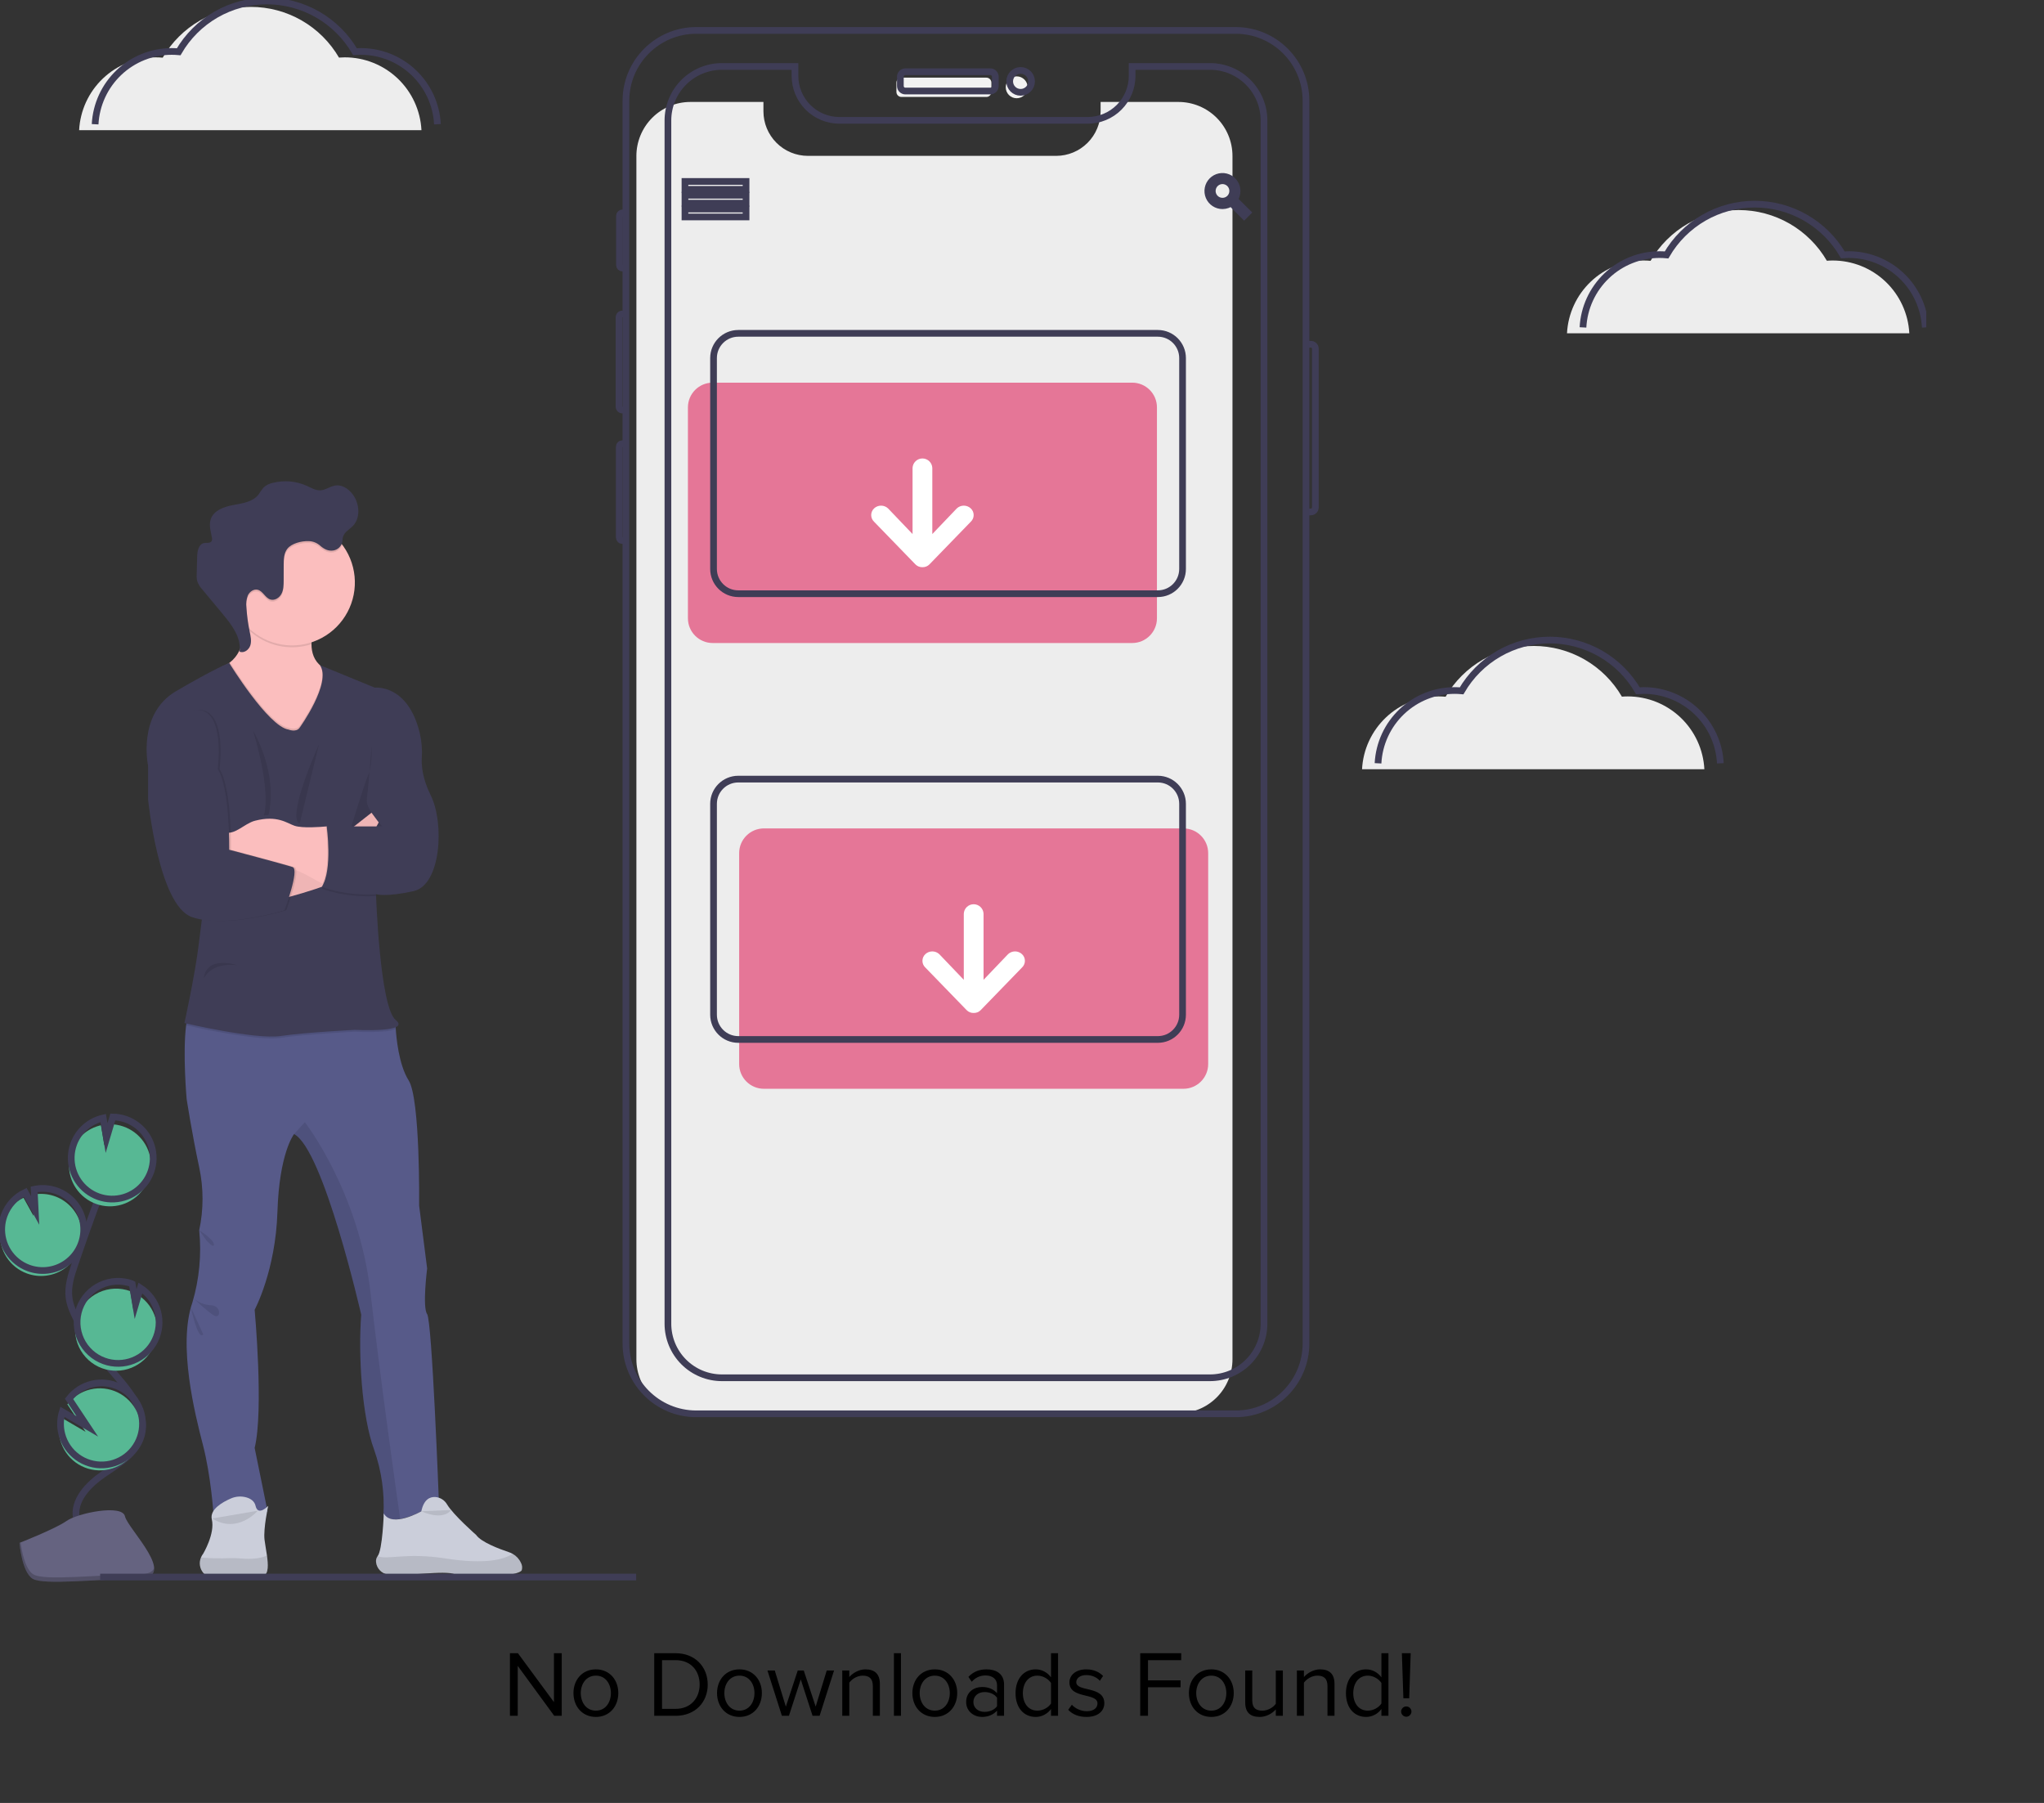 <svg width="305" height="269" viewBox="0 0 305 269" fill="none" xmlns="http://www.w3.org/2000/svg">
<rect x="0" y="0" width="305" height="269" fill="#333333" stroke="none"/>
<path d="M83.82 256V246.662H82.658V253.956L77.282 246.662H76.092V256H77.254V248.552L82.7 256H83.82ZM88.916 256.168C90.974 256.168 92.262 254.572 92.262 252.612C92.262 250.652 90.974 249.07 88.916 249.07C86.858 249.07 85.57 250.652 85.57 252.612C85.57 254.572 86.858 256.168 88.916 256.168ZM88.916 255.23C87.474 255.23 86.662 253.998 86.662 252.612C86.662 251.24 87.474 250.008 88.916 250.008C90.358 250.008 91.156 251.24 91.156 252.612C91.156 253.998 90.358 255.23 88.916 255.23ZM100.817 256C103.715 256 105.605 253.998 105.605 251.338C105.605 248.692 103.715 246.662 100.817 246.662H97.625V256H100.817ZM100.817 254.964H98.787V247.698H100.817C103.127 247.698 104.401 249.322 104.401 251.338C104.401 253.34 103.085 254.964 100.817 254.964ZM110.34 256.168C112.398 256.168 113.686 254.572 113.686 252.612C113.686 250.652 112.398 249.07 110.34 249.07C108.282 249.07 106.994 250.652 106.994 252.612C106.994 254.572 108.282 256.168 110.34 256.168ZM110.34 255.23C108.898 255.23 108.086 253.998 108.086 252.612C108.086 251.24 108.898 250.008 110.34 250.008C111.782 250.008 112.58 251.24 112.58 252.612C112.58 253.998 111.782 255.23 110.34 255.23ZM122.3 256L124.456 249.238H123.364L121.712 254.628L119.934 249.238H119.038L117.26 254.628L115.608 249.238H114.516L116.672 256H117.722L119.486 250.568L121.25 256H122.3ZM131.293 256V251.254C131.293 249.784 130.551 249.07 129.137 249.07C128.129 249.07 127.205 249.658 126.729 250.218V249.238H125.679V256H126.729V251.058C127.121 250.512 127.905 250.008 128.731 250.008C129.641 250.008 130.243 250.386 130.243 251.576V256H131.293ZM134.44 256V246.662H133.39V256H134.44ZM139.488 256.168C141.546 256.168 142.834 254.572 142.834 252.612C142.834 250.652 141.546 249.07 139.488 249.07C137.43 249.07 136.142 250.652 136.142 252.612C136.142 254.572 137.43 256.168 139.488 256.168ZM139.488 255.23C138.046 255.23 137.234 253.998 137.234 252.612C137.234 251.24 138.046 250.008 139.488 250.008C140.93 250.008 141.728 251.24 141.728 252.612C141.728 253.998 140.93 255.23 139.488 255.23ZM149.824 256V251.352C149.824 249.714 148.634 249.07 147.206 249.07C146.1 249.07 145.232 249.434 144.504 250.19L144.994 250.918C145.596 250.274 146.254 249.98 147.066 249.98C148.046 249.98 148.774 250.498 148.774 251.408V252.626C148.228 251.996 147.458 251.702 146.534 251.702C145.386 251.702 144.168 252.416 144.168 253.928C144.168 255.398 145.386 256.168 146.534 256.168C147.444 256.168 148.214 255.846 148.774 255.23V256H149.824ZM146.912 255.412C145.932 255.412 145.246 254.796 145.246 253.942C145.246 253.074 145.932 252.458 146.912 252.458C147.654 252.458 148.368 252.738 148.774 253.298V254.572C148.368 255.132 147.654 255.412 146.912 255.412ZM157.879 256V246.662H156.829V250.26C156.283 249.518 155.457 249.07 154.547 249.07C152.769 249.07 151.537 250.47 151.537 252.626C151.537 254.824 152.783 256.168 154.547 256.168C155.499 256.168 156.325 255.678 156.829 254.992V256H157.879ZM154.799 255.23C153.441 255.23 152.629 254.124 152.629 252.626C152.629 251.128 153.441 250.008 154.799 250.008C155.639 250.008 156.451 250.512 156.829 251.1V254.166C156.451 254.754 155.639 255.23 154.799 255.23ZM162.124 256.168C163.874 256.168 164.784 255.258 164.784 254.124C164.784 251.492 160.598 252.472 160.598 250.988C160.598 250.386 161.172 249.924 162.096 249.924C162.964 249.924 163.706 250.288 164.112 250.778L164.602 250.05C164.056 249.504 163.244 249.07 162.096 249.07C160.486 249.07 159.576 249.966 159.576 251.016C159.576 253.522 163.762 252.514 163.762 254.152C163.762 254.824 163.202 255.314 162.166 255.314C161.242 255.314 160.388 254.866 159.94 254.348L159.394 255.104C160.08 255.832 161.018 256.168 162.124 256.168ZM171.303 256V251.744H176.161V250.708H171.303V247.698H176.259V246.662H170.141V256H171.303ZM180.75 256.168C182.808 256.168 184.096 254.572 184.096 252.612C184.096 250.652 182.808 249.07 180.75 249.07C178.692 249.07 177.404 250.652 177.404 252.612C177.404 254.572 178.692 256.168 180.75 256.168ZM180.75 255.23C179.308 255.23 178.496 253.998 178.496 252.612C178.496 251.24 179.308 250.008 180.75 250.008C182.192 250.008 182.99 251.24 182.99 252.612C182.99 253.998 182.192 255.23 180.75 255.23ZM191.422 256V249.238H190.372V254.208C189.98 254.754 189.196 255.23 188.37 255.23C187.46 255.23 186.858 254.88 186.858 253.69V249.238H185.808V254.012C185.808 255.482 186.55 256.168 187.964 256.168C188.972 256.168 189.854 255.636 190.372 255.048V256H191.422ZM199.133 256V251.254C199.133 249.784 198.391 249.07 196.977 249.07C195.969 249.07 195.045 249.658 194.569 250.218V249.238H193.519V256H194.569V251.058C194.961 250.512 195.745 250.008 196.571 250.008C197.481 250.008 198.083 250.386 198.083 251.576V256H199.133ZM207.18 256V246.662H206.13V250.26C205.584 249.518 204.758 249.07 203.848 249.07C202.07 249.07 200.838 250.47 200.838 252.626C200.838 254.824 202.084 256.168 203.848 256.168C204.8 256.168 205.626 255.678 206.13 254.992V256H207.18ZM204.1 255.23C202.742 255.23 201.93 254.124 201.93 252.626C201.93 251.128 202.742 250.008 204.1 250.008C204.94 250.008 205.752 250.512 206.13 251.1V254.166C205.752 254.754 204.94 255.23 204.1 255.23ZM210.276 253.382L210.5 246.662H209.184L209.408 253.382H210.276ZM209.842 256.14C210.262 256.14 210.612 255.776 210.612 255.37C210.612 254.95 210.262 254.6 209.842 254.6C209.422 254.6 209.072 254.95 209.072 255.37C209.072 255.776 209.422 256.14 209.842 256.14Z" fill="black"/>
<g clip-path="url(#clip0)">
<path d="M183.907 23.278V202.8C183.907 204.939 183.057 206.99 181.546 208.502C180.034 210.014 177.984 210.863 175.847 210.863H103.02C100.883 210.863 98.833 210.014 97.322 208.502C95.81 206.99 94.961 204.939 94.96 202.8V23.278C94.96 22.219 95.168 21.17 95.574 20.191C95.979 19.212 96.572 18.323 97.321 17.574C98.069 16.825 98.958 16.231 99.936 15.826C100.914 15.42 101.962 15.212 103.02 15.212H113.918V16.613C113.919 18.374 114.618 20.063 115.863 21.309C117.107 22.554 118.795 23.254 120.555 23.255H157.592C159.352 23.255 161.04 22.555 162.285 21.309C163.529 20.064 164.229 18.374 164.229 16.613V15.212H175.847C176.905 15.212 177.954 15.42 178.932 15.826C179.909 16.231 180.798 16.825 181.547 17.574C182.295 18.323 182.889 19.212 183.294 20.191C183.699 21.17 183.907 22.219 183.907 23.278Z" fill="#EDEDED"/>
<path d="M194.879 51.361H195.601C195.779 51.361 195.951 51.432 196.077 51.558C196.204 51.685 196.275 51.856 196.275 52.035V75.707C196.275 75.886 196.204 76.057 196.077 76.184C195.951 76.31 195.779 76.381 195.601 76.381H194.879" stroke="#3F3D56" stroke-miterlimit="10"/>
<path d="M93.398 39.996H92.876C92.759 39.996 92.647 39.95 92.564 39.867C92.481 39.784 92.434 39.671 92.434 39.554V32.202C92.434 32.084 92.481 31.972 92.564 31.889C92.647 31.806 92.759 31.759 92.876 31.759H93.398" stroke="#3F3D56" stroke-miterlimit="10"/>
<path d="M93.316 61.177H92.87C92.738 61.177 92.612 61.124 92.518 61.031C92.425 60.937 92.372 60.81 92.372 60.678V47.339C92.372 47.273 92.385 47.208 92.41 47.148C92.435 47.087 92.472 47.032 92.518 46.986C92.564 46.94 92.619 46.903 92.68 46.878C92.74 46.853 92.805 46.84 92.87 46.84H93.398" stroke="#3F3D56" stroke-miterlimit="10"/>
<path d="M93.316 80.654H92.877C92.751 80.654 92.631 80.605 92.542 80.516C92.453 80.427 92.403 80.306 92.403 80.18V66.668C92.403 66.542 92.453 66.421 92.542 66.332C92.631 66.243 92.751 66.194 92.877 66.194H93.316" stroke="#3F3D56" stroke-miterlimit="10"/>
<path d="M184.383 4.539H103.894C98.097 4.539 93.398 9.242 93.398 15.043V200.44C93.398 206.242 98.097 210.945 103.894 210.945H184.383C190.179 210.945 194.879 206.242 194.879 200.44V15.043C194.879 9.242 190.179 4.539 184.383 4.539Z" stroke="#3F3D56" stroke-miterlimit="10"/>
<path d="M147.185 11.585H134.508C134.096 11.585 133.761 11.92 133.761 12.334V13.717C133.761 14.13 134.096 14.465 134.508 14.465H147.185C147.598 14.465 147.932 14.13 147.932 13.717V12.334C147.932 11.92 147.598 11.585 147.185 11.585Z" fill="#F2F2F2"/>
<path d="M151.707 14.659C152.609 14.659 153.339 13.928 153.339 13.025C153.339 12.123 152.609 11.392 151.707 11.392C150.806 11.392 150.075 12.123 150.075 13.025C150.075 13.928 150.806 14.659 151.707 14.659Z" fill="#F2F2F2"/>
<path d="M147.773 10.703H135.097C134.684 10.703 134.349 11.038 134.349 11.451V12.834C134.349 13.248 134.684 13.582 135.097 13.582H147.773C148.186 13.582 148.52 13.248 148.52 12.834V11.451C148.52 11.038 148.186 10.703 147.773 10.703Z" stroke="#3F3D56" stroke-miterlimit="10"/>
<path d="M152.295 13.776C153.197 13.776 153.927 13.045 153.927 12.143C153.927 11.241 153.197 10.509 152.295 10.509C151.394 10.509 150.663 11.241 150.663 12.143C150.663 13.045 151.394 13.776 152.295 13.776Z" stroke="#3F3D56" stroke-miterlimit="10"/>
<path d="M188.612 17.981V197.502C188.612 199.641 187.762 201.693 186.251 203.205C184.739 204.717 182.689 205.566 180.552 205.566H107.725C105.588 205.566 103.538 204.717 102.026 203.205C100.515 201.693 99.665 199.641 99.665 197.502V17.981C99.665 16.922 99.873 15.873 100.278 14.894C100.683 13.915 101.277 13.026 102.026 12.277C102.774 11.528 103.663 10.934 104.641 10.528C105.619 10.123 106.667 9.914 107.725 9.915H118.623V11.315C118.624 13.077 119.323 14.766 120.567 16.012C121.812 17.257 123.5 17.957 125.26 17.957H162.297C164.057 17.957 165.745 17.258 166.99 16.012C168.234 14.766 168.934 13.077 168.934 11.315V9.915H180.552C181.61 9.914 182.658 10.123 183.636 10.528C184.614 10.934 185.503 11.528 186.251 12.277C187 13.026 187.594 13.915 187.999 14.894C188.404 15.873 188.612 16.922 188.612 17.981V17.981Z" stroke="#3F3D56" stroke-miterlimit="10"/>
<path d="M111.324 27.072H102.208V28.249H111.324V27.072Z" stroke="#3F3D56" stroke-miterlimit="10"/>
<path d="M111.324 29.132H102.208V30.309H111.324V29.132Z" stroke="#3F3D56" stroke-miterlimit="10"/>
<path d="M111.324 31.192H102.208V32.369H111.324V31.192Z" stroke="#3F3D56" stroke-miterlimit="10"/>
<path d="M184.447 30.014H184.176L184.075 29.93C184.413 29.526 184.598 29.016 184.598 28.49C184.596 28.057 184.465 27.636 184.222 27.277C183.98 26.919 183.637 26.641 183.237 26.478C182.837 26.315 182.397 26.274 181.974 26.361C181.551 26.448 181.163 26.658 180.859 26.966C180.555 27.273 180.349 27.664 180.266 28.088C180.184 28.513 180.23 28.952 180.397 29.351C180.564 29.75 180.845 30.09 181.206 30.328C181.566 30.567 181.989 30.694 182.421 30.692C182.946 30.689 183.453 30.503 183.856 30.167L183.957 30.252V30.523L185.645 32.217L186.151 31.709L184.447 30.014ZM182.421 30.014C182.119 30.015 181.824 29.927 181.573 29.76C181.322 29.593 181.126 29.355 181.01 29.076C180.894 28.798 180.864 28.491 180.922 28.195C180.98 27.899 181.125 27.627 181.338 27.413C181.551 27.2 181.822 27.054 182.118 26.995C182.413 26.936 182.72 26.965 182.999 27.081C183.277 27.196 183.515 27.391 183.683 27.642C183.851 27.893 183.94 28.188 183.94 28.49C183.941 28.69 183.903 28.888 183.827 29.073C183.751 29.259 183.639 29.427 183.498 29.569C183.357 29.711 183.189 29.823 183.004 29.899C182.819 29.976 182.621 30.015 182.421 30.014V30.014Z" stroke="#3F3D56" stroke-miterlimit="10"/>
<path d="M233.822 49.731C233.976 46.799 235.248 44.038 237.376 42.016C239.504 39.995 242.326 38.868 245.26 38.868C245.608 38.868 245.952 38.886 246.292 38.917C247.63 36.613 249.548 34.701 251.856 33.371C254.163 32.042 256.779 31.342 259.441 31.34C262.104 31.339 264.72 32.037 267.028 33.364C269.337 34.692 271.257 36.602 272.598 38.904C272.885 38.883 273.173 38.868 273.466 38.868C276.4 38.868 279.222 39.995 281.35 42.016C283.478 44.038 284.75 46.799 284.904 49.731" fill="#EDEDED"/>
<path d="M236.208 48.85C236.361 45.917 237.633 43.156 239.761 41.135C241.889 39.113 244.711 37.986 247.646 37.986C247.994 37.986 248.337 38.004 248.678 38.035C250.016 35.731 251.934 33.819 254.241 32.49C256.549 31.16 259.164 30.46 261.827 30.459C264.489 30.457 267.105 31.155 269.414 32.483C271.723 33.81 273.643 35.72 274.983 38.022C275.27 38.001 275.559 37.986 275.851 37.986C278.785 37.986 281.608 39.113 283.736 41.135C285.864 43.156 287.136 45.917 287.289 48.85" stroke="#3F3D56" stroke-miterlimit="10"/>
<path d="M203.24 114.769C203.394 111.837 204.666 109.075 206.794 107.054C208.922 105.033 211.744 103.906 214.678 103.906C215.026 103.906 215.37 103.924 215.71 103.954C217.048 101.651 218.966 99.739 221.274 98.409C223.581 97.08 226.197 96.379 228.859 96.378C231.522 96.377 234.138 97.075 236.446 98.402C238.755 99.729 240.675 101.639 242.015 103.942C242.302 103.92 242.591 103.906 242.884 103.906C245.818 103.906 248.64 105.033 250.768 107.054C252.896 109.075 254.168 111.837 254.322 114.769" fill="#EDEDED"/>
<path d="M205.625 113.887C205.779 110.955 207.051 108.193 209.179 106.172C211.307 104.151 214.129 103.024 217.063 103.024C217.411 103.024 217.755 103.042 218.095 103.072C219.433 100.769 221.352 98.857 223.659 97.527C225.966 96.198 228.582 95.498 231.244 95.496C233.907 95.495 236.523 96.193 238.832 97.52C241.14 98.847 243.061 100.758 244.401 103.06C244.688 103.038 244.977 103.024 245.269 103.024C248.203 103.024 251.025 104.151 253.154 106.172C255.282 108.193 256.554 110.955 256.707 113.887" stroke="#3F3D56" stroke-miterlimit="10"/>
<path d="M11.808 19.42C11.961 16.488 13.233 13.726 15.361 11.705C17.489 9.683 20.311 8.556 23.245 8.556C23.593 8.556 23.937 8.575 24.277 8.605C25.615 6.301 27.534 4.389 29.841 3.06C32.149 1.73 34.764 1.03 37.426 1.029C40.089 1.028 42.705 1.725 45.014 3.053C47.322 4.38 49.243 6.29 50.583 8.592C50.87 8.571 51.159 8.556 51.451 8.556C54.385 8.556 57.207 9.683 59.336 11.705C61.464 13.726 62.736 16.488 62.889 19.42" fill="#EDEDED"/>
<path d="M14.193 18.538C14.347 15.606 15.619 12.844 17.747 10.823C19.875 8.802 22.697 7.675 25.631 7.675C25.979 7.675 26.323 7.693 26.663 7.723C28.001 5.42 29.92 3.508 32.227 2.178C34.534 0.849 37.15 0.148 39.812 0.147C42.475 0.146 45.091 0.844 47.4 2.171C49.708 3.498 51.629 5.408 52.969 7.711C53.256 7.689 53.544 7.675 53.837 7.675C56.771 7.675 59.593 8.802 61.721 10.823C63.849 12.844 65.121 15.606 65.275 18.538" stroke="#3F3D56" stroke-miterlimit="10"/>
<path d="M168.946 57.092H106.339C104.302 57.092 102.65 58.745 102.65 60.784V92.245C102.65 94.285 104.302 95.938 106.339 95.938H168.946C170.984 95.938 172.636 94.285 172.636 92.245V60.784C172.636 58.745 170.984 57.092 168.946 57.092Z" fill="#E57697"/>
<path d="M172.769 49.735H110.162C108.124 49.735 106.472 51.388 106.472 53.427V84.888C106.472 86.927 108.124 88.581 110.162 88.581H172.769C174.807 88.581 176.458 86.927 176.458 84.888V53.427C176.458 51.388 174.807 49.735 172.769 49.735Z" stroke="#3F3D56" stroke-miterlimit="10"/>
<path d="M130.429 77.845L136.602 84.211C136.736 84.347 136.897 84.454 137.075 84.525C137.252 84.597 137.442 84.631 137.633 84.626H137.652C137.843 84.631 138.033 84.597 138.211 84.525C138.388 84.454 138.549 84.347 138.684 84.211L144.856 77.845C144.993 77.717 145.101 77.563 145.176 77.392C145.25 77.221 145.288 77.036 145.288 76.849C145.288 76.662 145.25 76.478 145.176 76.306C145.101 76.135 144.993 75.981 144.856 75.853C144.574 75.589 144.202 75.442 143.815 75.442C143.429 75.442 143.056 75.589 142.774 75.853L139.117 79.68V69.814C139.1 69.434 138.937 69.076 138.662 68.813C138.388 68.55 138.023 68.403 137.643 68.403C137.263 68.403 136.897 68.55 136.623 68.813C136.348 69.076 136.186 69.434 136.169 69.814V79.68L132.511 75.853C132.229 75.589 131.857 75.442 131.47 75.442C131.083 75.442 130.711 75.589 130.429 75.853C130.293 75.981 130.184 76.135 130.11 76.306C130.035 76.478 129.997 76.662 129.997 76.849C129.997 77.036 130.035 77.221 130.11 77.392C130.184 77.563 130.293 77.717 130.429 77.845H130.429Z" fill="white"/>
<path d="M113.985 162.447H176.592C178.629 162.447 180.281 160.794 180.281 158.754V127.293C180.281 125.254 178.629 123.601 176.592 123.601H113.985C111.947 123.601 110.295 125.254 110.295 127.293V158.754C110.295 160.794 111.947 162.447 113.985 162.447Z" fill="#E57697"/>
<path d="M110.162 155.09H172.769C174.806 155.09 176.458 153.436 176.458 151.397V119.936C176.458 117.897 174.806 116.244 172.769 116.244H110.162C108.124 116.244 106.472 117.897 106.472 119.936V151.397C106.472 153.436 108.124 155.09 110.162 155.09Z" stroke="#3F3D56" stroke-miterlimit="10"/>
<path d="M152.502 144.354C152.638 144.226 152.747 144.072 152.821 143.901C152.895 143.73 152.934 143.545 152.934 143.358C152.934 143.171 152.895 142.987 152.821 142.815C152.747 142.644 152.638 142.49 152.502 142.362C152.219 142.098 151.847 141.951 151.461 141.951C151.074 141.951 150.702 142.098 150.42 142.362L146.762 146.189V136.323C146.745 135.943 146.582 135.585 146.308 135.322C146.033 135.059 145.668 134.913 145.288 134.913C144.908 134.913 144.543 135.059 144.268 135.322C143.994 135.585 143.831 135.943 143.814 136.323V146.189L140.157 142.362C139.874 142.098 139.502 141.951 139.115 141.951C138.729 141.951 138.357 142.098 138.074 142.362C137.938 142.49 137.829 142.644 137.755 142.815C137.681 142.987 137.643 143.171 137.643 143.358C137.643 143.545 137.681 143.73 137.755 143.901C137.829 144.072 137.938 144.226 138.074 144.354L144.247 150.72C144.382 150.856 144.543 150.963 144.72 151.034C144.898 151.106 145.088 151.14 145.279 151.135H145.297C145.489 151.14 145.679 151.106 145.856 151.034C146.034 150.963 146.195 150.856 146.329 150.72L152.502 144.354H152.502Z" fill="white"/>
<path d="M63.784 225.159L63.784 225.159C63.784 225.159 63.691 225.211 63.533 225.291C63.618 225.247 63.702 225.203 63.784 225.159Z" fill="url(#paint0_linear)"/>
<path d="M28.713 194.319C26.507 200.667 29.081 210.971 30.277 215.57C31.471 220.171 31.839 225.691 31.839 225.691C36.527 226.426 39.929 225.506 39.929 225.506L37.998 216.031C39.377 210.419 37.998 195.423 37.998 195.423C37.998 195.423 41.123 189.627 41.399 180.795C41.67 172.102 43.812 169.292 43.879 169.205L43.881 169.204C48.293 171.504 53.901 196.16 53.901 196.16C53.442 202.139 53.993 211.339 55.831 216.307C56.946 219.462 57.415 222.81 57.21 226.15C57.853 226.694 58.746 226.786 59.712 226.63C62.337 226.205 65.484 223.942 65.484 223.942C65.484 223.942 64.473 197.079 63.737 196.067C63.002 195.056 63.737 189.26 63.737 189.26L62.542 179.876C62.542 179.876 62.726 163.96 60.979 161.2C59.472 158.817 59.124 154.629 59.057 153.529C59.047 153.355 59.043 153.258 59.043 153.258L56.383 150.069C56.383 150.069 30.643 148.137 28.713 150.069C28.239 150.544 27.946 151.622 27.773 152.98C27.242 157.153 27.85 163.96 27.85 163.96C27.85 163.96 28.622 169.02 29.725 174.172C30.388 177.264 30.388 180.463 29.725 183.555C30.088 187.175 29.744 190.831 28.713 194.319Z" fill="#575A89"/>
<path d="M30.322 234.66C31.471 236.178 38.227 235.534 39.377 235.061C40.079 234.771 40.026 233.449 39.836 232.087C39.716 231.22 39.54 230.337 39.468 229.693C39.285 228.037 40.02 224.678 40.02 224.678C40.02 224.678 38.503 226.288 38.136 224.678C37.975 223.974 37.409 223.613 36.824 223.43C36.036 223.192 35.189 223.245 34.437 223.58C33.243 224.098 31.251 225.203 31.608 226.698C32.114 228.811 30.322 231.808 30.322 231.808C30.183 231.983 30.07 232.178 29.987 232.386C29.829 232.76 29.776 233.169 29.836 233.57C29.895 233.972 30.063 234.349 30.322 234.66Z" fill="#CBCEDA"/>
<path opacity="0.1" d="M30.322 234.66C31.471 236.178 38.227 235.534 39.377 235.061C40.079 234.771 40.026 233.449 39.836 232.087C39.111 232.427 37.877 232.709 35.82 232.518C35.34 232.474 34.857 232.459 34.375 232.474C32.912 232.54 31.446 232.511 29.987 232.386C29.829 232.76 29.776 233.169 29.836 233.57C29.895 233.971 30.063 234.349 30.322 234.66Z" fill="black"/>
<path opacity="0.1" d="M53.901 196.16C53.441 202.139 53.993 211.339 55.831 216.307C56.946 219.462 57.415 222.81 57.21 226.15C57.852 226.694 58.746 226.786 59.711 226.63C59.157 222.75 56.794 206.032 55.28 192.824C53.556 177.783 45.489 167.433 45.489 167.433L43.88 169.204C48.293 171.504 53.901 196.16 53.901 196.16Z" fill="black"/>
<path d="M33.08 99.471L34.202 104.99L39.698 114.236L46.478 111.338C46.478 111.338 55.693 101.678 49.902 100.299C49.208 100.15 48.553 99.858 47.978 99.442C46.842 98.583 46.484 97.336 46.478 96.115C46.523 94.745 46.843 93.399 47.42 92.157L35.562 88.431C36.051 89.99 36.337 91.606 36.412 93.239C36.503 96.471 35.304 98.063 34.319 98.822C33.953 99.118 33.532 99.338 33.08 99.471Z" fill="#FBBEBE"/>
<path opacity="0.1" d="M35.562 88.431C36.051 89.99 36.337 91.606 36.412 93.239C36.628 93.496 36.859 93.741 37.102 93.973C38.326 95.143 39.844 95.96 41.495 96.337C43.146 96.714 44.867 96.637 46.478 96.115C46.523 94.745 46.843 93.399 47.42 92.157L35.562 88.431Z" fill="black"/>
<path d="M34.202 86.913C34.202 88.769 34.752 90.583 35.782 92.126C36.813 93.669 38.277 94.872 39.99 95.582C41.704 96.292 43.589 96.478 45.407 96.116C47.226 95.754 48.897 94.86 50.208 93.548C51.519 92.235 52.412 90.564 52.774 88.743C53.136 86.923 52.95 85.037 52.241 83.322C51.531 81.607 50.329 80.142 48.788 79.111C47.246 78.08 45.433 77.529 43.579 77.529C42.346 77.525 41.125 77.764 39.985 78.234C38.845 78.704 37.81 79.395 36.938 80.267C36.067 81.14 35.376 82.176 34.907 83.317C34.437 84.457 34.198 85.679 34.202 86.913Z" fill="#FBBEBE"/>
<path opacity="0.1" d="M33.08 99.471L34.202 104.99L39.698 114.236L46.478 111.338C46.478 111.338 55.693 101.678 49.902 100.299C49.208 100.15 48.553 99.858 47.978 99.442C49.025 102.317 44.708 108.302 44.708 108.302C44.206 109.042 43.053 108.578 43.053 108.578C40.273 108.157 35.153 100.154 34.319 98.822C33.953 99.118 33.532 99.338 33.08 99.471Z" fill="black"/>
<path opacity="0.1" d="M27.773 152.98C29.404 153.351 38.435 155.353 41.859 154.852C45.628 154.3 52.955 153.933 52.955 153.933C52.955 153.933 57.621 154.186 59.056 153.529C59.047 153.355 59.043 153.258 59.043 153.258L56.383 150.069C56.383 150.069 30.643 148.137 28.713 150.069C28.238 150.544 27.946 151.622 27.773 152.98Z" fill="black"/>
<path d="M44.708 108.578C44.708 108.578 49.558 101.854 47.731 99.236L55.923 102.598C55.923 102.598 60.854 102 62.634 109.365C62.919 110.589 63.022 111.848 62.938 113.103C62.874 114.213 63.025 116.168 64.288 118.698C66.311 122.746 65.851 132.037 61.715 132.957C57.578 133.877 56.107 133.417 56.107 133.417C56.107 133.417 56.659 150.253 59.049 152.185C61.439 154.117 52.955 153.657 52.955 153.657C52.955 153.657 45.628 154.025 41.859 154.577C38.09 155.129 27.518 152.645 27.518 152.645C27.518 152.645 29.081 145.561 29.633 141.053C30.184 136.545 31.471 126.946 31.471 126.946L22.095 114.236C22.095 114.236 20.44 106.554 26.231 103.15C32.023 99.746 34.202 98.91 34.202 98.91C34.202 98.91 40.02 108.394 43.054 108.854C43.054 108.854 44.206 109.318 44.708 108.578Z" fill="#3F3D56"/>
<path opacity="0.1" d="M55.464 111.246C55.464 111.246 55.556 114.282 55.004 115.478C54.453 116.674 52.43 123.298 52.43 123.298H57.026C57.026 123.298 54.544 120.63 54.728 119.342C54.912 118.054 55.464 111.246 55.464 111.246Z" fill="black"/>
<path d="M41.858 134.153C41.858 134.153 52.009 131.669 52.955 129.554C53.901 127.438 56.508 122.703 56.508 122.703L55.437 121.258L50.499 125.138C50.499 125.138 44.616 129.83 41.858 130.29C39.101 130.75 41.858 134.153 41.858 134.153Z" fill="#FBBEBE"/>
<path opacity="0.05" d="M41.858 134.153C41.858 134.153 52.009 131.669 52.955 129.554C53.901 127.438 56.508 122.703 56.508 122.703L55.437 121.258L50.499 125.138C50.499 125.138 44.616 129.83 41.858 130.29C39.101 130.75 41.858 134.153 41.858 134.153Z" fill="black"/>
<path d="M33.08 122.194V127.706H33.965C38.338 127.706 42.64 128.82 46.464 130.943L48.123 131.865L48.57 132.113L51.419 125.69L48.753 123.298C48.753 123.298 48.705 123.304 48.617 123.311C47.965 123.374 45.145 123.61 43.949 123.206C42.815 122.821 41.404 121.597 38.06 122.452C36.414 122.873 35.007 124.721 33.409 124.144L33.08 122.194Z" fill="#FBBEBE"/>
<path opacity="0.1" d="M24.209 112.166L22.37 114.236V119.25C22.37 119.25 23.933 135.073 28.897 136.821C33.861 138.569 42.722 135.809 42.722 135.809C42.722 135.809 45.011 129.738 43.94 129.37C42.87 129.002 34.477 126.783 34.477 126.783C34.477 126.783 34.596 117.502 32.758 114.742C32.758 114.742 33.953 106.094 29.816 105.91C25.679 105.726 24.209 112.166 24.209 112.166Z" fill="black"/>
<path d="M23.933 112.166L22.095 114.236V119.25C22.095 119.25 23.657 135.073 28.621 136.821C33.585 138.569 42.447 135.809 42.447 135.809C42.447 135.809 44.735 129.738 43.665 129.37C42.594 129.002 34.202 126.783 34.202 126.783C34.202 126.783 34.321 117.502 32.482 114.742C32.482 114.742 33.677 106.094 29.541 105.91C25.404 105.726 23.933 112.166 23.933 112.166Z" fill="#3F3D56"/>
<path opacity="0.1" d="M36.774 90.901C36.694 90.296 36.766 89.68 36.983 89.11C37.243 88.561 37.849 88.127 38.441 88.267C39.228 88.45 39.567 89.476 40.338 89.721C40.988 89.928 41.698 89.467 42.008 88.859C42.318 88.251 42.327 87.54 42.328 86.858C42.329 86.089 42.331 85.32 42.333 84.552C42.335 83.716 42.36 82.812 42.875 82.155C43.517 81.337 45.022 80.979 46.028 81.012C46.697 81.019 47.34 81.279 47.827 81.738C48.366 82.196 48.988 82.533 49.721 82.413C50.027 82.367 50.313 82.235 50.546 82.032C50.78 81.83 50.951 81.566 51.041 81.27C51.044 81.261 51.046 81.251 51.048 81.241C50.266 80.21 49.279 79.351 48.149 78.719C47.019 78.088 45.771 77.697 44.483 77.572C43.194 77.448 41.894 77.591 40.664 77.993C39.434 78.396 38.301 79.049 37.335 79.911C36.37 80.773 35.593 81.826 35.054 83.004C34.515 84.181 34.225 85.458 34.203 86.753C34.182 88.048 34.428 89.333 34.927 90.528C35.425 91.724 36.166 92.802 37.102 93.697C36.941 92.772 36.831 91.838 36.774 90.901Z" fill="black"/>
<path d="M49.722 82.137C50.027 82.091 50.313 81.959 50.546 81.756C50.78 81.554 50.952 81.29 51.042 80.994C51.119 80.697 51.099 80.38 51.186 80.086C51.401 79.363 52.172 78.987 52.688 78.438C53.724 77.338 53.657 75.529 52.924 74.207C52.332 73.141 51.184 72.241 49.983 72.449C49.24 72.578 48.596 73.109 47.843 73.156C47.118 73.202 46.455 72.796 45.794 72.494C44.2 71.772 42.408 71.613 40.712 72.043C40.191 72.147 39.708 72.391 39.314 72.749C39.047 73.085 38.798 73.435 38.568 73.798C37.711 74.891 36.177 75.104 34.811 75.352C33.445 75.6 31.899 76.14 31.45 77.455C31.152 78.326 31.441 79.273 31.612 80.179C31.668 80.365 31.655 80.564 31.575 80.741C31.362 81.094 30.829 80.946 30.425 81.031C29.65 81.194 29.451 82.193 29.423 82.985C29.39 83.892 29.365 84.799 29.349 85.706C29.327 86.044 29.354 86.385 29.429 86.715C29.598 87.188 29.864 87.619 30.211 87.981L33.246 91.631C34.592 93.249 36.021 95.135 35.75 97.223C36.388 97.509 37.146 96.958 37.355 96.29C37.564 95.623 37.395 94.903 37.253 94.218C37.008 93.034 36.848 91.833 36.773 90.625C36.693 90.02 36.766 89.404 36.984 88.834C37.242 88.284 37.85 87.852 38.441 87.99C39.229 88.175 39.567 89.199 40.338 89.445C40.987 89.652 41.698 89.191 42.008 88.583C42.318 87.975 42.326 87.264 42.328 86.582L42.333 84.276C42.335 83.44 42.36 82.536 42.875 81.878C43.516 81.06 45.023 80.703 46.028 80.736C46.697 80.743 47.339 81.003 47.827 81.462C48.366 81.92 48.987 82.257 49.722 82.137Z" fill="#3F3D56"/>
<path opacity="0.1" d="M47.604 111.016L44.725 122.851C44.725 122.851 42.456 122.838 47.604 111.016Z" fill="black"/>
<path opacity="0.1" d="M37.768 109.038C37.768 109.038 41.537 115.216 40.066 121.603L39.364 121.654C39.364 121.654 40.618 118.698 37.768 109.038Z" fill="black"/>
<path opacity="0.1" d="M35.378 143.997C35.378 143.997 30.75 142.465 30.414 146.021C30.414 146.021 31.287 143.583 35.378 143.997Z" fill="black"/>
<path opacity="0.1" d="M48.753 123.574C48.753 123.574 49.672 130.014 48.018 132.589C48.018 132.589 51.383 133.969 56.107 133.693L56.659 123.574L48.753 123.574Z" fill="black"/>
<path opacity="0.1" d="M48.123 131.865L48.57 132.113L51.419 125.69L48.753 123.298H48.615C48.615 123.302 48.616 123.307 48.617 123.311C48.658 123.607 49.401 129.138 48.123 131.865Z" fill="black"/>
<path d="M48.753 123.298C48.753 123.298 49.672 129.738 48.018 132.313C48.018 132.313 51.383 133.693 56.107 133.417L59.324 123.298H48.753Z" fill="#3F3D56"/>
<path d="M56.116 233.097C56.169 233.556 56.374 233.984 56.697 234.314C57.02 234.644 57.444 234.857 57.901 234.92C60.397 235.293 66.41 234.185 67.929 234.908C69.859 235.828 77.489 235.184 77.857 234.265C77.909 234.081 77.924 233.888 77.901 233.698C77.878 233.508 77.818 233.325 77.724 233.158C77.463 232.597 77.032 232.133 76.492 231.832C76.316 231.732 76.131 231.65 75.939 231.586C74.502 231.106 71.787 230.088 71.055 229.021C71.055 229.021 67.671 226.058 66.706 224.456C66.525 224.141 66.268 223.876 65.96 223.684C65.652 223.492 65.301 223.379 64.939 223.355C64.133 223.319 63.236 223.724 62.87 225.49C62.87 225.49 58.46 228.008 57.266 225.8C57.266 225.8 57.082 231.252 56.35 232.179C56.349 232.181 56.347 232.184 56.346 232.185C56.249 232.314 56.179 232.461 56.14 232.618C56.1 232.775 56.092 232.938 56.116 233.097Z" fill="#CBCEDA"/>
<path opacity="0.1" d="M56.116 233.097C56.169 233.556 56.374 233.984 56.697 234.314C57.02 234.644 57.444 234.857 57.901 234.92C60.397 235.293 66.41 234.185 67.929 234.908C69.859 235.828 77.489 235.184 77.857 234.265C77.909 234.081 77.924 233.888 77.901 233.698C77.878 233.508 77.818 233.325 77.724 233.158C77.463 232.597 77.032 232.133 76.492 231.832C75.248 232.657 72.486 233.466 66.412 232.516C60.618 231.611 57.75 232.784 56.35 232.179C56.349 232.181 56.347 232.184 56.346 232.185C56.249 232.314 56.179 232.461 56.14 232.618C56.1 232.775 56.092 232.938 56.116 233.097Z" fill="black"/>
<g opacity="0.1">
<path opacity="0.1" d="M31.62 80.308C31.617 80.293 31.615 80.278 31.612 80.264C31.482 79.574 31.284 78.861 31.328 78.175C31.387 78.739 31.482 79.298 31.612 79.85C31.65 80 31.653 80.157 31.62 80.308Z" fill="black"/>
<path opacity="0.1" d="M36.984 88.919C36.839 89.251 36.762 89.609 36.758 89.971C36.717 89.471 36.794 88.969 36.984 88.505C37.243 87.956 37.85 87.523 38.441 87.662C39.229 87.846 39.568 88.871 40.338 89.116C40.988 89.323 41.699 88.862 42.008 88.254C42.318 87.646 42.326 86.935 42.328 86.253C42.33 85.484 42.332 84.716 42.333 83.947C42.335 83.111 42.36 82.207 42.875 81.549C43.516 80.731 45.023 80.374 46.028 80.407C46.698 80.415 47.34 80.674 47.827 81.133C48.367 81.591 48.988 81.928 49.722 81.808C50.027 81.762 50.313 81.63 50.547 81.427C50.78 81.225 50.952 80.961 51.042 80.665C51.119 80.368 51.099 80.052 51.186 79.757C51.401 79.034 52.172 78.658 52.689 78.109C53.171 77.574 53.446 76.885 53.464 76.165C53.502 76.59 53.453 77.018 53.32 77.424C53.186 77.829 52.972 78.203 52.689 78.523C52.172 79.072 51.401 79.448 51.186 80.171C51.099 80.465 51.119 80.782 51.042 81.079C50.952 81.375 50.78 81.639 50.547 81.841C50.313 82.044 50.027 82.176 49.722 82.222C48.988 82.342 48.367 82.005 47.827 81.547C47.34 81.088 46.698 80.829 46.028 80.821C45.023 80.788 43.516 81.145 42.875 81.963C42.36 82.621 42.335 83.525 42.333 84.361C42.332 85.129 42.33 85.898 42.328 86.667C42.326 87.349 42.318 88.06 42.008 88.668C41.699 89.276 40.988 89.737 40.338 89.53C39.568 89.284 39.229 88.26 38.441 88.075C37.85 87.937 37.243 88.37 36.984 88.919Z" fill="black"/>
<path opacity="0.1" d="M29.43 86.386C29.598 86.859 29.865 87.29 30.211 87.653C31.223 88.869 32.235 90.086 33.247 91.302C34.525 92.838 35.877 94.616 35.778 96.579C35.686 94.78 34.434 93.144 33.247 91.716C32.235 90.5 31.223 89.283 30.211 88.067C29.865 87.704 29.598 87.273 29.43 86.8C29.354 86.47 29.327 86.13 29.349 85.791C29.352 85.992 29.379 86.192 29.43 86.386Z" fill="black"/>
<path opacity="0.1" d="M37.355 95.962C37.404 95.802 37.435 95.636 37.446 95.469C37.472 95.774 37.441 96.082 37.355 96.376C37.146 97.043 36.388 97.594 35.751 97.308C35.768 97.174 35.778 97.04 35.782 96.905C36.413 97.161 37.149 96.618 37.355 95.962Z" fill="black"/>
</g>
<path opacity="0.1" d="M67.312 225.289C67.312 225.289 66.352 226.981 62.87 225.49L67.312 225.289Z" fill="black"/>
<path opacity="0.1" d="M38.465 225.402C38.465 225.402 35.462 228.94 31.678 226.562L38.465 225.402Z" fill="black"/>
<path opacity="0.1" d="M29.725 183.555C29.725 183.555 31.846 184.882 31.915 185.641C31.984 186.4 30.82 185.089 30.82 185.089L29.725 183.555Z" fill="black"/>
<path opacity="0.1" d="M28.888 193.727C29.625 194.342 30.543 194.701 31.502 194.748C33.088 194.817 32.956 196.887 31.919 196.266C30.881 195.645 28.888 193.727 28.888 193.727Z" fill="black"/>
<path opacity="0.1" d="M28.484 195.055C28.484 195.055 29.503 200.061 30.33 199.095L28.484 195.055Z" fill="black"/>
<path d="M4.032 190.008C4.922 190.332 5.876 190.444 6.818 190.336C7.76 190.229 8.663 189.904 9.458 189.387C10.253 188.87 10.917 188.175 11.397 187.357C11.878 186.54 12.162 185.622 12.228 184.676C12.294 183.729 12.139 182.781 11.776 181.904C11.412 181.028 10.851 180.249 10.135 179.627C9.42 179.005 8.569 178.558 7.652 178.321C6.734 178.084 5.774 178.063 4.847 178.261L5 181.413L3.509 178.712C2.047 179.4 0.917 180.64 0.368 182.162C0.173 182.694 0.054 183.252 0.016 183.818C-0.078 185.147 0.263 186.469 0.988 187.586C1.712 188.703 2.781 189.553 4.032 190.008Z" fill="#57B894"/>
<path d="M11.405 226.571C10.879 223.89 13.159 221.513 15.411 219.968C17.663 218.423 20.294 216.905 21.062 214.283C22.166 210.515 18.877 207.065 16.317 204.089C14.418 201.88 12.787 199.454 11.458 196.862C10.926 195.822 10.436 194.735 10.296 193.576C10.094 191.905 10.63 190.243 11.17 188.65C12.97 183.343 14.894 178.08 16.942 172.862" stroke="#3F3D56" stroke-miterlimit="10"/>
<path d="M4.284 189.196C5.174 189.52 6.128 189.633 7.07 189.525C8.012 189.417 8.915 189.092 9.71 188.575C10.505 188.058 11.169 187.363 11.649 186.546C12.13 185.728 12.414 184.81 12.48 183.864C12.546 182.918 12.391 181.969 12.028 181.093C11.664 180.217 11.103 179.437 10.387 178.815C9.672 178.193 8.821 177.746 7.904 177.509C6.986 177.272 6.026 177.252 5.099 177.449L5.252 180.602L3.761 177.9C2.299 178.588 1.169 179.829 0.62 181.35C0.425 181.883 0.306 182.441 0.268 183.007C0.174 184.335 0.515 185.658 1.239 186.775C1.964 187.892 3.033 188.742 4.284 189.196V189.196Z" stroke="#3F3D56" stroke-miterlimit="10"/>
<path d="M10.658 171.773C11.007 170.808 11.594 169.946 12.364 169.267C13.133 168.589 14.062 168.115 15.062 167.889L15.566 170.886L16.501 167.738C17.798 167.758 19.055 168.189 20.091 168.97C21.128 169.751 21.889 170.842 22.266 172.084C22.642 173.326 22.615 174.656 22.187 175.882C21.759 177.108 20.953 178.165 19.885 178.903C18.817 179.64 17.543 180.019 16.246 179.984C14.949 179.949 13.697 179.503 12.67 178.709C11.643 177.916 10.895 176.817 10.533 175.57C10.171 174.323 10.215 172.993 10.658 171.773H10.658Z" fill="#57B894"/>
<path d="M10.993 170.691C11.343 169.726 11.93 168.864 12.7 168.185C13.469 167.506 14.398 167.032 15.398 166.807L15.902 169.804L16.837 166.656C18.134 166.676 19.391 167.107 20.427 167.888C21.464 168.669 22.225 169.759 22.602 171.002C22.978 172.244 22.951 173.574 22.523 174.8C22.095 176.025 21.289 177.083 20.221 177.821C19.153 178.558 17.879 178.936 16.582 178.902C15.285 178.867 14.033 178.421 13.006 177.627C11.979 176.834 11.231 175.734 10.869 174.488C10.508 173.241 10.551 171.911 10.993 170.691H10.993Z" stroke="#3F3D56" stroke-miterlimit="10"/>
<path d="M15.243 204.149C16.656 204.662 18.208 204.637 19.603 204.078C20.998 203.52 22.139 202.467 22.809 201.12C23.478 199.774 23.629 198.228 23.233 196.777C22.836 195.326 21.92 194.072 20.66 193.254L19.942 195.673L19.433 192.641C19.428 192.638 19.422 192.636 19.417 192.635C18.662 192.36 17.859 192.237 17.056 192.272C16.253 192.308 15.464 192.502 14.736 192.842C14.008 193.183 13.354 193.664 12.811 194.257C12.268 194.851 11.848 195.546 11.574 196.302C11.3 197.059 11.177 197.862 11.213 198.665C11.249 199.469 11.443 200.258 11.784 200.987C12.125 201.715 12.606 202.37 13.199 202.913C13.793 203.455 14.487 203.876 15.243 204.149H15.243Z" fill="#57B894"/>
<path d="M15.534 203.053C16.947 203.566 18.499 203.541 19.894 202.982C21.289 202.424 22.43 201.371 23.1 200.024C23.769 198.678 23.92 197.132 23.524 195.681C23.127 194.23 22.211 192.976 20.951 192.158L20.233 194.577L19.724 191.545C19.719 191.542 19.713 191.54 19.708 191.539C18.953 191.264 18.15 191.141 17.347 191.176C16.544 191.212 15.755 191.406 15.027 191.746C14.299 192.087 13.645 192.568 13.102 193.161C12.559 193.755 12.139 194.45 11.865 195.206C11.591 195.963 11.468 196.766 11.504 197.569C11.54 198.373 11.734 199.162 12.075 199.891C12.416 200.619 12.897 201.274 13.49 201.816C14.084 202.359 14.778 202.779 15.534 203.053H15.534Z" stroke="#3F3D56" stroke-miterlimit="10"/>
<path d="M8.872 214.321C9.115 215.704 9.825 216.962 10.885 217.883C11.944 218.804 13.288 219.332 14.69 219.379C16.093 219.427 17.469 218.99 18.588 218.142C19.707 217.295 20.501 216.088 20.836 214.724C21.171 213.36 21.028 211.923 20.43 210.652C19.832 209.382 18.815 208.356 17.551 207.746C16.287 207.137 14.851 206.981 13.486 207.305C12.12 207.628 10.908 208.412 10.051 209.525L12.778 213.632L9.052 211.452C8.763 212.38 8.701 213.364 8.872 214.321Z" fill="#57B894"/>
<path d="M9.124 213.509C9.367 214.892 10.077 216.15 11.137 217.071C12.196 217.992 13.54 218.52 14.942 218.568C16.345 218.615 17.721 218.178 18.84 217.331C19.959 216.483 20.753 215.276 21.088 213.912C21.423 212.549 21.28 211.111 20.682 209.841C20.084 208.57 19.067 207.544 17.803 206.935C16.539 206.325 15.103 206.169 13.738 206.493C12.372 206.817 11.16 207.601 10.303 208.713L13.03 212.82L9.304 210.64C9.015 211.568 8.953 212.552 9.124 213.509V213.509Z" stroke="#3F3D56" stroke-miterlimit="10"/>
<path d="M2.909 230.202C2.909 230.202 8.309 228.084 9.937 226.924C11.564 225.765 18.244 224.38 18.648 226.24C19.052 228.1 26.764 235.492 20.667 235.541C14.57 235.59 6.5 236.542 4.875 235.552C3.251 234.561 2.909 230.202 2.909 230.202Z" fill="#656380"/>
<path opacity="0.2" d="M20.776 234.893C14.678 234.942 6.608 235.894 4.984 234.904C3.747 234.15 3.254 231.444 3.089 230.195C2.975 230.2 2.909 230.202 2.909 230.202C2.909 230.202 3.251 234.561 4.875 235.552C6.5 236.542 14.57 235.59 20.667 235.541C22.427 235.527 23.035 234.9 23.001 233.972C22.757 234.533 22.085 234.883 20.776 234.893Z" fill="black"/>
<path d="M14.943 235.299H94.927" stroke="#3F3D56" stroke-miterlimit="10"/>
</g>
<defs>
<linearGradient id="paint0_linear" x1="63.659" y1="225.291" x2="63.659" y2="225.159" gradientUnits="userSpaceOnUse">
<stop stop-color="#808080" stop-opacity="0.25"/>
<stop offset="0.535" stop-color="#808080" stop-opacity="0.12"/>
<stop offset="1" stop-color="#808080" stop-opacity="0.1"/>
</linearGradient>
<clipPath id="clip0">
<rect width="287.436" height="236" fill="white"/>
</clipPath>
</defs>
</svg>
